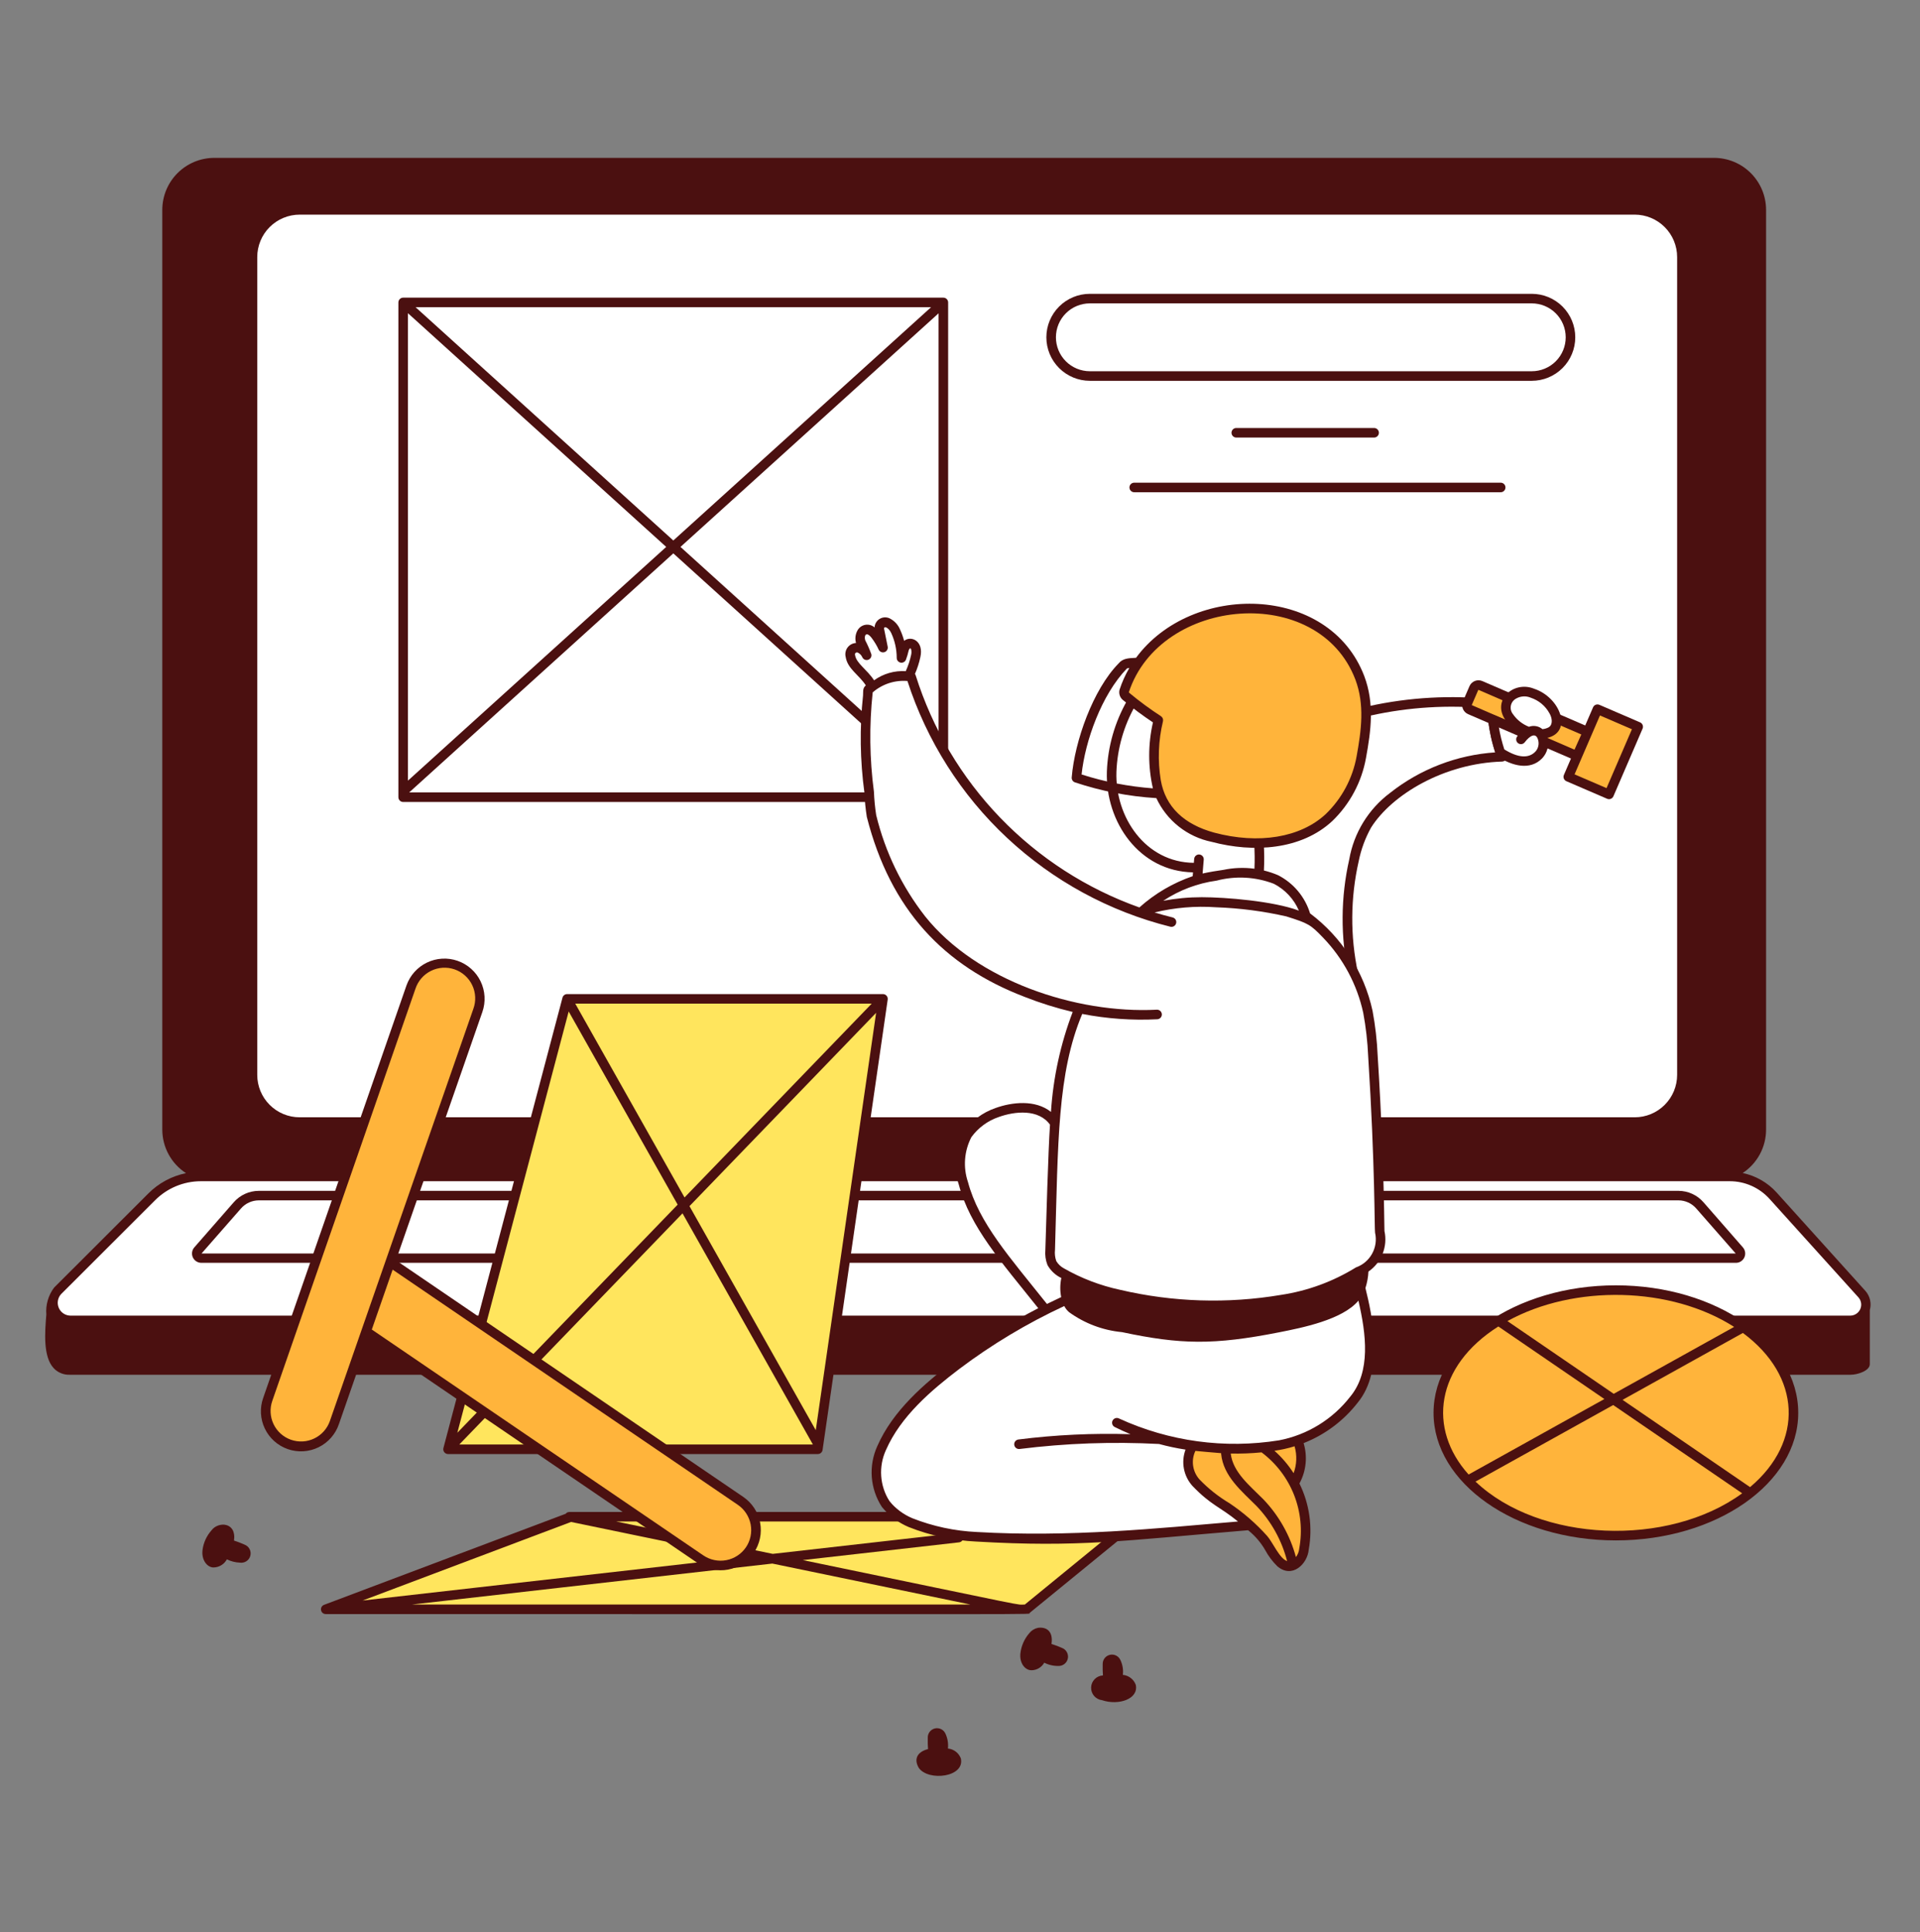 <svg width="154" height="155" viewBox="0 0 154 155" fill="none" xmlns="http://www.w3.org/2000/svg">
<rect x="0" y="0" width="154" height="155" fill="#808080" stroke="none"/>
<path d="M148.435 105.924H5.612C5.342 105.914 5.081 105.827 4.858 105.673C4.636 105.52 4.463 105.306 4.358 105.056C4.254 104.807 4.223 104.533 4.27 104.267C4.316 104.001 4.438 103.754 4.62 103.555L12.163 96.019C13.209 94.97 14.628 94.377 16.109 94.37H138.745C139.398 94.37 140.043 94.507 140.64 94.772C141.237 95.037 141.771 95.424 142.209 95.909L149.366 103.847C149.519 104.029 149.617 104.25 149.65 104.485C149.683 104.72 149.649 104.96 149.552 105.177C149.455 105.394 149.298 105.579 149.101 105.711C148.903 105.843 148.673 105.917 148.435 105.924Z" fill="white"/>
<path d="M16.138 101.304C15.994 101.302 15.854 101.259 15.734 101.179C15.614 101.099 15.52 100.987 15.462 100.855C15.405 100.723 15.387 100.577 15.411 100.435C15.434 100.293 15.498 100.161 15.595 100.054L18.745 96.45C18.995 96.163 19.303 95.932 19.649 95.773C19.996 95.614 20.372 95.532 20.753 95.53H134.635C135.015 95.531 135.39 95.614 135.736 95.773C136.081 95.932 136.389 96.163 136.637 96.45L139.792 100.063C139.885 100.168 139.947 100.298 139.97 100.437C139.993 100.576 139.976 100.719 139.921 100.849C139.866 100.979 139.776 101.091 139.66 101.172C139.544 101.253 139.408 101.299 139.267 101.305L16.138 101.304ZM134.632 96.293H20.755C20.483 96.294 20.215 96.353 19.968 96.467C19.721 96.58 19.502 96.745 19.324 96.95L16.166 100.554H139.216L136.058 96.95C135.881 96.745 135.662 96.58 135.416 96.467C135.17 96.353 134.903 96.294 134.632 96.293Z" fill="#4B1010"/>
<path d="M149.651 103.591L142.494 95.657C141.776 94.864 140.825 94.319 139.778 94.1C140.354 93.72 140.827 93.204 141.155 92.596C141.482 91.989 141.654 91.309 141.654 90.619V16.835C141.653 15.729 141.213 14.669 140.431 13.887C139.649 13.105 138.589 12.665 137.483 12.664H17.188C16.082 12.665 15.022 13.105 14.24 13.887C13.458 14.669 13.018 15.729 13.017 16.835V90.614C13.017 91.309 13.191 91.993 13.523 92.603C13.854 93.214 14.333 93.732 14.916 94.11C13.768 94.347 12.716 94.916 11.89 95.748L4.335 103.295C3.873 103.915 3.653 104.683 3.716 105.454C3.6 106.874 3.443 108.82 4.303 109.752C4.466 109.928 4.666 110.066 4.888 110.157C5.11 110.249 5.349 110.292 5.588 110.283H148.418C149.026 110.283 149.947 109.958 149.974 109.457V105.095C150.046 104.837 150.055 104.565 149.998 104.303C149.942 104.041 149.823 103.797 149.651 103.591ZM148.43 105.54H5.624C5.429 105.533 5.24 105.471 5.079 105.361C4.918 105.25 4.791 105.096 4.714 104.917C4.637 104.737 4.612 104.54 4.643 104.347C4.674 104.154 4.759 103.974 4.888 103.827L12.433 96.291C12.914 95.806 13.487 95.421 14.117 95.158C14.747 94.895 15.424 94.759 16.107 94.758H138.745C139.344 94.758 139.937 94.884 140.484 95.127C141.032 95.37 141.523 95.725 141.925 96.169L149.075 104.091C149.182 104.218 149.251 104.372 149.275 104.536C149.298 104.7 149.275 104.867 149.207 105.018C149.14 105.17 149.031 105.299 148.894 105.391C148.756 105.484 148.595 105.535 148.43 105.54Z" fill="#4B1010"/>
<path d="M24.036 17.218H131.115C132.018 17.218 132.884 17.577 133.522 18.216C134.161 18.854 134.52 19.72 134.52 20.623V86.226C134.52 87.129 134.161 87.995 133.522 88.633C132.884 89.272 132.018 89.63 131.115 89.63H24.036C23.134 89.63 22.268 89.272 21.63 88.633C20.991 87.995 20.633 87.129 20.633 86.227V20.624C20.633 20.177 20.721 19.734 20.892 19.321C21.062 18.907 21.313 18.532 21.629 18.216C21.945 17.9 22.32 17.649 22.734 17.478C23.147 17.307 23.589 17.218 24.036 17.218Z" fill="white"/>
<path d="M75.666 23.878H32.337C32.236 23.878 32.138 23.919 32.066 23.991C31.994 24.063 31.954 24.16 31.954 24.262V63.953C31.954 64.054 31.994 64.152 32.066 64.224C32.138 64.296 32.236 64.336 32.337 64.336H75.666C75.767 64.336 75.865 64.296 75.937 64.224C76.009 64.152 76.049 64.054 76.049 63.953V24.262C76.049 24.16 76.009 24.063 75.937 23.991C75.865 23.919 75.767 23.878 75.666 23.878ZM75.282 62.617L54.58 43.874L75.282 25.133V62.617ZM32.721 25.126L53.435 43.874L32.721 62.623V25.126ZM33.334 24.645H74.679L54.006 43.358L33.334 24.645ZM54.006 44.392L75.193 63.569H32.819L54.006 44.392Z" fill="#4B1010"/>
<path d="M95.906 118.943C96.643 119.709 97.479 120.372 98.392 120.916C99.477 121.644 100.466 122.506 101.336 123.481C101.97 124.205 102.693 126.377 104.01 125.375C104.331 125.081 104.531 124.679 104.57 124.246C104.773 123.161 104.747 122.046 104.494 120.971C104.231 119.852 103.64 119.119 104.131 117.988C104.351 117.479 104.457 116.929 104.444 116.375C104.431 115.82 104.298 115.275 104.054 114.777C102.034 115.258 99.904 114.854 97.821 115.022C95.737 115.19 94.431 117.065 95.906 118.943Z" fill="#FFB43B"/>
<path d="M119.672 56.487C116.393 56.138 113.079 56.322 109.858 57.032C106.607 57.755 103.73 59.637 101.767 62.327C100.164 64.969 99.36 68.017 99.45 71.105L108.967 79.828C107.919 76.319 107.79 72.599 108.592 69.026C108.792 68.032 109.146 67.075 109.641 66.189C111.384 63.438 115.654 60.866 120.46 60.721C119.954 59.366 119.687 57.933 119.672 56.487Z" fill="white"/>
<path d="M108.539 78.523C108.451 78.523 108.365 78.492 108.297 78.437C108.229 78.381 108.182 78.303 108.164 78.216C107.512 75.156 107.531 71.991 108.221 68.939C108.592 66.812 109.76 64.908 111.487 63.613C113.907 61.697 116.851 60.561 119.931 60.356C119.556 59.216 119.343 58.028 119.299 56.829C116.169 56.53 113.011 56.723 109.94 57.401C106.781 58.103 103.987 59.933 102.079 62.546C100.662 64.896 99.887 67.578 99.833 70.322C99.832 70.372 99.821 70.422 99.801 70.468C99.78 70.514 99.751 70.556 99.715 70.591C99.679 70.626 99.636 70.653 99.589 70.671C99.542 70.69 99.492 70.699 99.442 70.698C99.391 70.697 99.342 70.686 99.296 70.666C99.249 70.645 99.208 70.616 99.173 70.58C99.138 70.544 99.111 70.501 99.092 70.454C99.074 70.407 99.065 70.357 99.066 70.307C99.125 67.417 99.945 64.594 101.443 62.122C103.461 59.344 106.424 57.398 109.776 56.652C113.038 55.932 116.395 55.746 119.716 56.1C119.81 56.11 119.896 56.154 119.959 56.224C120.022 56.293 120.058 56.384 120.059 56.478C120.074 57.878 120.334 59.265 120.826 60.577C120.847 60.634 120.854 60.695 120.847 60.756C120.84 60.816 120.819 60.874 120.785 60.925C120.751 60.975 120.705 61.017 120.652 61.047C120.599 61.076 120.539 61.092 120.478 61.094C115.839 61.234 111.654 63.729 109.974 66.385C109.503 67.231 109.167 68.146 108.977 69.095C108.31 72.043 108.291 75.099 108.921 78.055C108.934 78.112 108.934 78.171 108.921 78.227C108.907 78.284 108.881 78.337 108.844 78.382C108.808 78.427 108.761 78.463 108.708 78.488C108.655 78.512 108.597 78.524 108.539 78.523Z" fill="#4B1010"/>
<path d="M26.128 129.099L45.824 121.674H91.425L82.334 129.099H26.128Z" fill="#FFE55D"/>
<path d="M91.425 121.29H45.824C45.644 121.29 45.501 121.277 45.375 121.434L25.993 128.74C25.909 128.772 25.838 128.832 25.794 128.91C25.75 128.988 25.734 129.079 25.75 129.168C25.767 129.256 25.813 129.336 25.882 129.394C25.951 129.451 26.038 129.482 26.128 129.482C86.503 129.482 82.414 129.529 82.577 129.396L91.667 121.97C91.728 121.92 91.772 121.853 91.793 121.776C91.815 121.7 91.812 121.619 91.785 121.545C91.759 121.471 91.71 121.406 91.645 121.361C91.581 121.315 91.504 121.29 91.425 121.29ZM29.088 128.394L45.803 122.092L59.539 124.932L29.088 128.394ZM61.948 125.43L77.832 128.715H33.045L61.948 125.43ZM82.201 128.715C81.37 128.715 83.535 129.112 64.391 125.152L76.925 123.728C77.026 123.716 77.118 123.665 77.181 123.586C77.245 123.506 77.274 123.404 77.262 123.303C77.251 123.202 77.2 123.11 77.12 123.047C77.04 122.983 76.939 122.954 76.838 122.966L61.98 124.652L49.42 122.055H90.348L82.201 128.715Z" fill="#4B1010"/>
<path d="M100.893 67.724C100.933 67.945 100.933 70.091 101.035 70.147C99.457 69.539 97.595 69.942 96.052 70.534C96.133 70.21 96.183 69.88 96.201 69.547C94.805 69.612 93.423 69.238 92.251 68.476C91.079 67.715 90.175 66.605 89.668 65.302C88.662 62.676 89.481 59.733 90.307 57.048C90.445 56.597 90.644 56.077 91.096 55.959C91.308 55.906 91.531 55.906 91.743 55.959C96.864 56.656 100.558 65.899 100.893 67.724Z" fill="white"/>
<path d="M110.661 98.801C110.599 94.098 110.417 89.4 110.117 84.708C110.081 83.52 109.946 82.338 109.714 81.172C109.021 78.098 107.256 75.37 104.737 73.476C104.56 72.853 104.257 72.273 103.847 71.772C103.437 71.271 102.928 70.859 102.352 70.563C99.547 69.38 95.048 70.162 91.507 73.25C87.159 71.762 83.224 69.269 80.022 65.974C76.82 62.679 74.441 58.674 73.078 54.286C72.513 54.191 71.933 54.221 71.381 54.376C70.829 54.53 70.317 54.804 69.883 55.178C69.511 55.312 69.646 55.422 69.607 55.817C69.33 58.395 69.367 60.996 69.717 63.565C69.742 64.195 69.802 64.822 69.898 65.444C71.759 72.733 75.925 77.169 82.35 79.623C83.716 80.161 85.122 80.589 86.556 80.902C85.413 83.677 84.765 86.63 84.639 89.629C84.376 89.464 84.092 89.335 83.795 89.245C81.955 88.543 79.644 88.764 78.327 90.231C77.808 90.911 77.464 91.707 77.327 92.551C77.189 93.395 77.261 94.26 77.538 95.069C78.098 96.685 78.928 98.195 79.991 99.535C79.991 100.175 81.558 101.736 81.924 102.281C82.545 103.201 83.196 104.104 83.85 105.011C79.203 107.654 74.496 110.546 71.517 114.985C70.945 115.814 70.585 116.77 70.468 117.771C70.474 118.526 70.666 119.268 71.027 119.931C71.388 120.594 71.907 121.158 72.538 121.574C73.817 122.382 75.255 122.905 76.755 123.107C81.103 123.743 85.53 123.446 89.917 123.044L100.073 122.124C99.218 121.097 97.755 120.506 96.756 119.654C95.075 118.219 95.284 115.868 95.456 115.866C95.563 115.866 104.274 117.834 108.883 111.891C110.134 110.369 109.849 104.968 108.913 102.026L108.942 102.01C109.571 101.778 110.093 101.323 110.41 100.731C110.727 100.14 110.816 99.453 110.661 98.801Z" fill="white"/>
<path d="M128.129 56.893L127.349 58.704L118.745 54.991C118.697 54.97 118.644 54.959 118.592 54.958C118.539 54.958 118.486 54.967 118.437 54.987C118.388 55.006 118.344 55.035 118.306 55.072C118.268 55.109 118.238 55.153 118.217 55.201L117.694 56.411C117.652 56.509 117.65 56.62 117.69 56.719C117.729 56.818 117.806 56.898 117.904 56.94L126.509 60.653L125.79 62.32L129.058 63.729L131.397 58.302L128.129 56.893Z" fill="#FFB43B"/>
<path d="M131.549 57.949L128.282 56.54C128.235 56.52 128.186 56.51 128.135 56.509C128.085 56.508 128.035 56.517 127.988 56.536C127.941 56.554 127.898 56.582 127.862 56.617C127.826 56.652 127.797 56.694 127.777 56.74L127.148 58.197L118.897 54.636C118.705 54.554 118.489 54.551 118.295 54.628C118.102 54.705 117.947 54.855 117.864 55.046L117.342 56.256C117.259 56.447 117.257 56.663 117.333 56.857C117.41 57.051 117.561 57.206 117.752 57.289L126.005 60.849L125.438 62.165C125.397 62.259 125.396 62.364 125.433 62.459C125.471 62.553 125.545 62.629 125.638 62.669L128.906 64.078C128.999 64.118 129.105 64.119 129.199 64.082C129.293 64.044 129.369 63.971 129.409 63.877L131.75 58.45C131.789 58.357 131.79 58.252 131.752 58.158C131.715 58.064 131.642 57.989 131.549 57.949ZM118.568 55.353C118.568 55.346 118.589 55.342 118.589 55.342L126.833 58.92L126.287 60.139L118.045 56.563L118.568 55.353ZM128.857 63.223L126.293 62.118L128.33 57.395L130.894 58.5L128.857 63.223Z" fill="#4B1010"/>
<path d="M109.759 102.006C110.273 101.653 110.669 101.155 110.898 100.575C111.127 99.996 111.178 99.361 111.045 98.752C110.982 94.075 110.798 89.344 110.5 84.689C110.449 83.479 110.312 82.275 110.089 81.085C109.409 77.964 107.631 75.191 105.078 73.271C104.877 72.613 104.545 72.002 104.102 71.475C103.66 70.948 103.115 70.516 102.501 70.204C102.137 70.049 101.761 69.925 101.376 69.832C101.414 69.088 101.409 68.343 101.359 67.6C101.356 67.55 101.342 67.501 101.32 67.455C101.298 67.41 101.267 67.37 101.229 67.337C101.191 67.303 101.146 67.278 101.099 67.262C101.051 67.246 101 67.239 100.95 67.242C100.9 67.246 100.85 67.259 100.805 67.281C100.76 67.304 100.72 67.335 100.686 67.373C100.653 67.411 100.628 67.455 100.612 67.503C100.595 67.551 100.589 67.601 100.592 67.651C100.639 68.329 100.647 69.01 100.617 69.689C99.787 69.578 98.945 69.609 98.126 69.781C97.678 69.842 96.927 69.965 96.458 70.074L96.55 68.963C96.554 68.913 96.548 68.862 96.533 68.814C96.517 68.766 96.493 68.722 96.46 68.683C96.427 68.644 96.388 68.613 96.343 68.59C96.298 68.566 96.249 68.552 96.198 68.548C96.148 68.544 96.097 68.55 96.049 68.565C96.001 68.581 95.957 68.605 95.918 68.638C95.879 68.671 95.848 68.71 95.825 68.755C95.801 68.8 95.787 68.849 95.783 68.9L95.756 69.217C91.88 69.18 89.431 65.565 89.546 61.923C89.617 60.044 90.141 58.209 91.074 56.576C91.125 56.487 91.138 56.383 91.112 56.284C91.085 56.186 91.021 56.102 90.933 56.051C90.844 56 90.74 55.987 90.641 56.013C90.543 56.04 90.459 56.104 90.408 56.192C89.414 57.934 88.855 59.89 88.78 61.894C88.649 65.945 91.387 69.903 95.69 69.981L95.664 70.287C94.085 70.828 92.631 71.681 91.388 72.796C87.16 71.293 83.339 68.829 80.225 65.597C77.111 62.366 74.79 58.456 73.444 54.176C73.431 54.135 73.412 54.097 73.386 54.062C73.577 53.627 73.722 53.174 73.821 52.71C74.108 51.432 73.097 50.956 72.518 51.406C72.431 51.081 72.316 50.765 72.173 50.46C72.024 50.122 71.771 49.841 71.45 49.657C71.325 49.578 71.181 49.532 71.032 49.526C70.884 49.519 70.737 49.551 70.605 49.62C70.473 49.688 70.361 49.79 70.281 49.915C70.2 50.04 70.154 50.184 70.147 50.332C70.049 50.246 69.934 50.183 69.809 50.146C69.684 50.11 69.553 50.101 69.425 50.121C69.296 50.14 69.174 50.188 69.065 50.26C68.957 50.332 68.866 50.427 68.798 50.538C68.706 50.693 68.645 50.866 68.622 51.045C68.598 51.224 68.611 51.407 68.659 51.581C68.526 51.588 68.397 51.624 68.279 51.687C68.162 51.749 68.06 51.837 67.981 51.944C67.901 52.051 67.847 52.174 67.821 52.305C67.795 52.435 67.798 52.57 67.83 52.699C67.983 53.66 68.879 54.113 69.448 54.982C69.16 55.219 69.249 55.532 69.224 55.779C68.945 58.374 68.981 60.994 69.333 63.581C69.359 64.237 69.424 64.89 69.527 65.538C71.424 72.976 75.702 77.494 82.206 79.979C83.454 80.469 84.735 80.87 86.039 81.179C85.061 83.75 84.473 86.453 84.296 89.198C83.044 88.196 81.171 88.411 79.849 88.886C78.806 89.245 77.902 89.922 77.265 90.822C76.922 91.465 76.713 92.171 76.652 92.897C76.591 93.623 76.678 94.355 76.909 95.046C77.806 98.419 80.255 101.158 83.277 104.945C80.898 106.173 78.626 107.599 76.487 109.208C74.147 110.987 71.615 113.154 70.366 116.012C70.013 116.789 69.862 117.642 69.925 118.493C69.989 119.344 70.266 120.165 70.731 120.881C71.306 121.591 72.047 122.148 72.889 122.502C74.618 123.185 76.448 123.578 78.306 123.665C86.565 124.142 90.026 123.597 100.109 122.756C100.667 123.201 101.135 123.747 101.489 124.366C101.743 124.837 102.066 125.267 102.448 125.642C103.643 126.672 104.87 125.457 104.971 124.315C105.296 122.51 105.035 120.649 104.224 119.004L104.246 118.968C104.769 117.985 104.883 116.834 104.561 115.768C106.276 115.094 107.777 113.969 108.906 112.512C111.053 109.9 110.045 105.462 109.519 103.327C109.656 102.899 109.737 102.455 109.759 102.006ZM97.577 70.646C99.099 70.246 100.708 70.334 102.177 70.899C103.075 71.362 103.784 72.122 104.182 73.051C102.134 72.284 98.286 71.974 96.397 71.974C95.358 71.973 94.322 72.07 93.301 72.261C94.587 71.409 96.048 70.856 97.577 70.645V70.646ZM68.584 52.556C68.572 52.525 68.569 52.491 68.577 52.459C68.585 52.426 68.603 52.397 68.628 52.375C68.654 52.353 68.685 52.339 68.719 52.336C68.752 52.333 68.785 52.34 68.814 52.357C68.97 52.434 69.093 52.563 69.163 52.721C69.202 52.808 69.271 52.878 69.358 52.916C69.445 52.955 69.543 52.96 69.634 52.93C69.724 52.9 69.8 52.838 69.847 52.755C69.894 52.672 69.909 52.575 69.888 52.482C69.75 52.098 69.587 51.724 69.399 51.363C69.287 51.006 69.462 50.59 69.917 51.179C70.136 51.469 70.323 51.782 70.476 52.112C70.515 52.197 70.585 52.264 70.671 52.302C70.757 52.34 70.853 52.344 70.943 52.315C71.032 52.286 71.107 52.225 71.155 52.144C71.202 52.063 71.218 51.968 71.2 51.876L70.93 50.539C70.81 50.133 71.274 50.323 71.48 50.775C71.772 51.402 71.923 52.084 71.924 52.775C71.923 52.865 71.953 52.953 72.011 53.022C72.068 53.092 72.148 53.139 72.236 53.156C72.325 53.172 72.417 53.157 72.495 53.113C72.574 53.069 72.634 52.998 72.666 52.914C72.754 52.681 72.825 52.442 72.878 52.198C72.961 51.931 73.058 52.004 73.079 52.083C73.115 52.232 73.115 52.388 73.079 52.538C72.984 52.987 72.839 53.424 72.648 53.842C71.742 53.784 70.844 54.043 70.108 54.575C69.524 53.687 68.692 53.227 68.584 52.556ZM86.803 81.339C88.786 81.725 90.808 81.868 92.825 81.766C92.927 81.76 93.022 81.715 93.09 81.639C93.159 81.564 93.194 81.464 93.189 81.362C93.183 81.261 93.138 81.165 93.062 81.097C92.987 81.029 92.887 80.994 92.785 80.999C86.294 81.335 78.327 78.671 74.205 73.512C72.333 71.112 70.994 68.342 70.277 65.384C70.182 64.766 70.121 64.142 70.097 63.517C69.746 60.873 69.713 58.196 69.997 55.543C70.377 55.213 70.82 54.962 71.298 54.805C71.777 54.648 72.282 54.589 72.784 54.629C74.336 59.434 77.086 63.766 80.775 67.214C84.464 70.663 88.97 73.116 93.869 74.341C93.918 74.354 93.969 74.356 94.019 74.349C94.069 74.341 94.117 74.324 94.161 74.298C94.204 74.272 94.242 74.238 94.272 74.197C94.302 74.156 94.323 74.11 94.336 74.061C94.348 74.012 94.35 73.961 94.342 73.911C94.335 73.861 94.317 73.813 94.291 73.77C94.264 73.727 94.23 73.689 94.189 73.66C94.148 73.63 94.102 73.609 94.053 73.597C93.565 73.477 93.082 73.344 92.603 73.197C94.216 72.806 95.88 72.666 97.536 72.782C99.434 72.848 101.321 73.093 103.173 73.514C104.958 74.077 105.111 74.167 106.133 75.23C107.737 76.9 108.848 78.981 109.342 81.244C109.556 82.396 109.689 83.561 109.739 84.732C110.299 93.512 110.239 98.661 110.292 98.889C110.422 99.46 110.338 100.059 110.055 100.572C109.772 101.085 109.311 101.477 108.759 101.672C106.927 102.805 104.884 103.555 102.754 103.876C98.464 104.6 94.072 104.462 89.835 103.468C88.254 103.129 86.734 102.548 85.33 101.745C85.078 101.61 84.867 101.408 84.721 101.161C84.619 100.872 84.585 100.564 84.62 100.259C84.869 91.559 84.805 86.104 86.803 81.339ZM77.639 94.824C77.44 94.237 77.361 93.615 77.408 92.996C77.455 92.378 77.626 91.775 77.912 91.224C78.458 90.472 79.224 89.907 80.105 89.608C81.408 89.14 83.296 88.948 84.219 90.221C84.075 92.348 83.912 98.1 83.846 100.266C83.807 100.678 83.865 101.093 84.015 101.479C84.268 101.934 84.657 102.299 85.128 102.522C85.02 103.027 85.016 103.548 85.116 104.055C84.733 104.232 84.352 104.415 83.972 104.603C80.997 100.862 78.513 98.111 77.639 94.824ZM101.643 123.223C100.747 122.221 99.729 121.335 98.612 120.587C97.731 120.063 96.925 119.423 96.213 118.685C95.937 118.379 95.758 117.998 95.699 117.589C95.639 117.181 95.703 116.764 95.881 116.392C95.957 116.401 97.702 116.56 97.946 116.574C97.945 116.595 97.945 116.616 97.946 116.637C98.124 118.438 99.612 119.632 100.783 120.81C101.967 122.049 102.811 123.571 103.237 125.23C102.639 125.046 102.087 123.729 101.643 123.223ZM104.212 124.211C104.189 124.465 104.096 124.707 103.944 124.911C103.475 123.171 102.576 121.577 101.331 120.275C100.266 119.201 98.887 118.109 98.715 116.604C99.541 116.622 100.366 116.59 101.188 116.509C102.358 117.384 103.261 118.569 103.796 119.93C104.33 121.291 104.474 122.773 104.212 124.211ZM102.219 116.381C102.766 116.306 103.307 116.186 103.835 116.021C104.041 116.73 104.014 117.487 103.758 118.18C103.331 117.512 102.814 116.907 102.221 116.381H102.219ZM108.305 112.033C106.891 113.859 104.86 115.107 102.593 115.543C98.237 116.243 93.772 115.634 89.763 113.795C89.718 113.771 89.668 113.756 89.617 113.751C89.566 113.746 89.514 113.752 89.465 113.767C89.416 113.783 89.371 113.808 89.332 113.841C89.293 113.874 89.261 113.915 89.238 113.961C89.215 114.007 89.201 114.057 89.198 114.108C89.195 114.16 89.202 114.211 89.219 114.259C89.236 114.308 89.263 114.352 89.297 114.39C89.332 114.428 89.373 114.459 89.42 114.481C89.832 114.685 90.25 114.876 90.674 115.053C87.671 114.958 84.665 115.1 81.684 115.477C81.634 115.484 81.586 115.5 81.542 115.525C81.498 115.549 81.46 115.583 81.429 115.623C81.367 115.703 81.338 115.805 81.351 115.906C81.364 116.007 81.416 116.098 81.496 116.161C81.576 116.223 81.678 116.251 81.779 116.239C85.488 115.775 89.231 115.641 92.964 115.837C93.663 116.028 94.373 116.178 95.09 116.288C94.907 116.779 94.862 117.312 94.961 117.827C95.06 118.342 95.299 118.821 95.651 119.209C97.154 120.771 97.806 120.839 99.298 122.055C92.709 122.619 85.776 123.329 78.345 122.898C76.573 122.817 74.827 122.443 73.177 121.792C72.465 121.493 71.837 121.025 71.346 120.429C70.959 119.822 70.73 119.128 70.68 118.409C70.631 117.691 70.762 116.971 71.063 116.317C72.243 113.62 74.686 111.534 76.944 109.818C79.566 107.845 82.387 106.153 85.363 104.771C85.458 104.958 85.588 105.124 85.746 105.261C86.994 106.166 88.46 106.719 89.994 106.864C94.685 107.861 97.337 107.916 102.597 106.878C104.429 106.516 107.675 105.875 108.957 104.339C109.583 107.044 109.954 110.029 108.307 112.033H108.305Z" fill="#4B1010"/>
<path d="M77.07 141.069C76.991 140.851 76.851 140.66 76.668 140.519C76.484 140.377 76.264 140.29 76.033 140.268C76.076 139.858 76.006 139.444 75.832 139.07C75.761 138.913 75.636 138.786 75.481 138.711C75.326 138.636 75.149 138.617 74.982 138.657C74.814 138.698 74.666 138.796 74.562 138.934C74.459 139.072 74.407 139.242 74.415 139.414C74.406 139.714 74.414 140.014 74.436 140.313C73.503 140.549 73.3 141.18 73.706 141.837C74.477 142.906 77.392 142.577 77.07 141.069Z" fill="#4B1010"/>
<path d="M91.099 135.159C91.02 134.942 90.88 134.751 90.697 134.609C90.514 134.467 90.294 134.38 90.063 134.358C90.111 133.95 90.042 133.537 89.865 133.166C89.794 133.01 89.671 132.883 89.516 132.808C89.362 132.732 89.186 132.712 89.019 132.752C88.852 132.791 88.703 132.886 88.599 133.023C88.494 133.159 88.44 133.327 88.445 133.499C88.436 133.801 88.444 134.103 88.466 134.404C88.216 134.416 87.979 134.521 87.803 134.699C87.627 134.877 87.524 135.115 87.516 135.365C87.507 135.616 87.593 135.86 87.756 136.05C87.92 136.24 88.148 136.361 88.397 136.39C89.711 136.836 91.344 136.3 91.099 135.159Z" fill="#4B1010"/>
<path d="M85.182 132.197C84.907 132.075 84.625 131.969 84.338 131.88C84.485 130.917 83.992 130.483 83.244 130.587C82.971 130.646 82.727 130.799 82.554 131.019C82.168 131.466 81.922 132.017 81.848 132.603C81.748 133.424 82.224 133.988 82.727 133.988C82.937 133.988 83.143 133.932 83.324 133.825C83.505 133.719 83.655 133.566 83.758 133.383C84.131 133.571 84.545 133.66 84.962 133.642C85.132 133.632 85.294 133.564 85.421 133.448C85.547 133.333 85.63 133.178 85.656 133.009C85.682 132.84 85.648 132.667 85.562 132.519C85.476 132.371 85.342 132.258 85.182 132.197Z" fill="#4B1010"/>
<path d="M65.598 116.26H35.936L45.484 80.129H70.821L65.598 116.26Z" fill="#FFE55D"/>
<path d="M70.822 79.746H45.487C45.403 79.746 45.321 79.774 45.254 79.825C45.187 79.877 45.139 79.949 45.117 80.031L35.566 116.163C35.551 116.22 35.549 116.279 35.561 116.337C35.572 116.394 35.597 116.448 35.633 116.494C35.669 116.541 35.715 116.578 35.767 116.604C35.82 116.63 35.877 116.644 35.936 116.644H65.598C65.69 116.644 65.779 116.611 65.849 116.55C65.918 116.49 65.964 116.407 65.977 116.316L71.201 80.183C71.208 80.129 71.204 80.074 71.189 80.021C71.173 79.968 71.147 79.92 71.111 79.878C71.075 79.837 71.031 79.803 70.981 79.781C70.931 79.758 70.877 79.746 70.822 79.746ZM65.431 114.729L55.302 96.757L70.272 81.25L65.431 114.729ZM65.201 115.879H36.839L54.744 97.335L65.201 115.879ZM54.906 96.061L46.14 80.512H69.918L54.906 96.061ZM45.613 81.14L54.354 96.636L36.683 114.935L45.613 81.14Z" fill="#4B1010"/>
<path d="M59.404 120.403L31.303 101.254L38.331 81.061C38.454 80.709 38.506 80.335 38.484 79.963C38.463 79.59 38.368 79.226 38.206 78.89C38.044 78.554 37.817 78.253 37.538 78.004C37.26 77.756 36.935 77.565 36.582 77.442C36.23 77.32 35.857 77.267 35.484 77.289C35.112 77.31 34.747 77.405 34.411 77.567C34.075 77.73 33.774 77.957 33.526 78.235C33.277 78.514 33.086 78.839 32.964 79.191L21.478 112.26C21.349 112.613 21.291 112.988 21.309 113.363C21.326 113.738 21.418 114.106 21.579 114.445C21.74 114.785 21.967 115.088 22.247 115.339C22.526 115.59 22.853 115.782 23.208 115.906C23.563 116.029 23.938 116.08 24.313 116.056C24.688 116.033 25.055 115.935 25.391 115.768C25.728 115.602 26.028 115.37 26.274 115.086C26.52 114.802 26.707 114.472 26.824 114.116L29.368 106.808L56.205 125.092C56.826 125.516 57.591 125.677 58.331 125.538C59.071 125.399 59.725 124.971 60.15 124.35C60.575 123.728 60.735 122.963 60.596 122.224C60.457 121.484 60.03 120.829 59.408 120.405L59.404 120.403Z" fill="#FFB43B"/>
<path d="M59.62 120.086L31.758 101.101L38.689 81.184C38.828 80.785 38.888 80.361 38.863 79.939C38.839 79.516 38.731 79.102 38.547 78.721C38.363 78.34 38.106 77.998 37.789 77.717C37.473 77.435 37.105 77.218 36.705 77.079C36.305 76.94 35.882 76.88 35.459 76.905C35.036 76.929 34.623 77.036 34.241 77.221C33.86 77.405 33.519 77.662 33.237 77.978C32.956 78.294 32.739 78.663 32.599 79.063L21.114 112.131C20.971 112.531 20.908 112.955 20.93 113.379C20.952 113.803 21.058 114.218 21.241 114.601C21.424 114.984 21.682 115.327 21.998 115.61C22.315 115.893 22.684 116.11 23.085 116.249C23.486 116.389 23.911 116.447 24.335 116.421C24.759 116.395 25.173 116.286 25.554 116.099C25.935 115.912 26.276 115.651 26.555 115.332C26.835 115.013 27.049 114.641 27.185 114.239L29.562 107.403L55.984 125.407C56.333 125.645 56.726 125.813 57.14 125.9C57.554 125.987 57.981 125.991 58.397 125.913C58.813 125.835 59.209 125.675 59.564 125.444C59.918 125.213 60.223 124.914 60.462 124.564C60.701 124.215 60.868 123.822 60.955 123.408C61.042 122.994 61.047 122.567 60.968 122.151C60.89 121.735 60.731 121.339 60.499 120.984C60.268 120.63 59.969 120.325 59.62 120.086ZM26.46 113.99C26.355 114.294 26.19 114.575 25.976 114.815C25.762 115.056 25.502 115.252 25.212 115.392C24.922 115.532 24.607 115.614 24.286 115.632C23.964 115.65 23.642 115.604 23.338 115.498C23.034 115.391 22.754 115.226 22.514 115.01C22.275 114.795 22.08 114.535 21.941 114.244C21.802 113.954 21.722 113.638 21.705 113.317C21.688 112.995 21.735 112.673 21.843 112.37L33.323 79.316C33.426 79.006 33.589 78.72 33.803 78.474C34.017 78.228 34.278 78.027 34.57 77.883C34.863 77.738 35.181 77.654 35.507 77.634C35.832 77.614 36.158 77.659 36.466 77.766C36.774 77.873 37.058 78.041 37.3 78.259C37.543 78.477 37.74 78.741 37.879 79.036C38.019 79.331 38.098 79.65 38.113 79.976C38.128 80.302 38.078 80.627 37.965 80.934L26.46 113.99ZM59.826 124.132C59.457 124.669 58.891 125.038 58.252 125.158C57.612 125.278 56.95 125.14 56.412 124.773L29.822 106.655L31.493 101.851L59.184 120.72C59.721 121.088 60.089 121.654 60.21 122.294C60.33 122.933 60.192 123.594 59.826 124.132Z" fill="#4B1010"/>
<path d="M19.613 123.91C19.339 123.786 19.057 123.678 18.77 123.586C18.983 122.079 17.493 122.038 16.961 122.768C16.567 123.211 16.317 123.762 16.244 124.35C16.145 125.17 16.64 125.742 17.123 125.742C17.344 125.74 17.56 125.678 17.749 125.563C17.938 125.449 18.092 125.286 18.197 125.091C18.524 125.252 18.881 125.342 19.245 125.357C19.429 125.383 19.616 125.341 19.77 125.238C19.924 125.135 20.035 124.979 20.08 124.799C20.126 124.619 20.104 124.429 20.017 124.265C19.931 124.101 19.787 123.974 19.613 123.91Z" fill="#4B1010"/>
<path d="M87.416 23.954H122.862C123.685 23.954 124.475 24.281 125.057 24.863C125.64 25.446 125.967 26.236 125.967 27.059C125.967 27.883 125.64 28.673 125.057 29.255C124.475 29.837 123.685 30.165 122.862 30.165H87.416C86.593 30.165 85.803 29.837 85.221 29.255C84.638 28.673 84.311 27.883 84.311 27.059C84.311 26.236 84.638 25.446 85.221 24.863C85.803 24.281 86.593 23.954 87.416 23.954Z" fill="white"/>
<path d="M122.861 30.548H87.415C86.49 30.548 85.603 30.18 84.949 29.526C84.294 28.872 83.927 27.985 83.927 27.059C83.927 26.134 84.294 25.247 84.949 24.592C85.603 23.938 86.49 23.571 87.415 23.571H122.861C123.786 23.571 124.673 23.938 125.328 24.592C125.982 25.247 126.349 26.134 126.349 27.059C126.349 27.985 125.982 28.872 125.328 29.526C124.673 30.18 123.786 30.548 122.861 30.548ZM87.415 24.337C86.694 24.337 86.001 24.624 85.491 25.134C84.98 25.645 84.694 26.337 84.694 27.059C84.694 27.781 84.98 28.474 85.491 28.984C86.001 29.494 86.694 29.781 87.415 29.781H122.861C123.583 29.781 124.275 29.494 124.785 28.984C125.296 28.474 125.583 27.781 125.583 27.059C125.583 26.337 125.296 25.645 124.785 25.134C124.275 24.624 123.583 24.337 122.861 24.337H87.415Z" fill="#4B1010"/>
<path d="M110.212 35.101H99.16C99.059 35.101 98.961 35.06 98.889 34.988C98.817 34.916 98.777 34.819 98.777 34.717C98.777 34.616 98.817 34.518 98.889 34.446C98.961 34.374 99.059 34.334 99.16 34.334H110.215C110.317 34.334 110.414 34.374 110.486 34.446C110.558 34.518 110.599 34.616 110.599 34.717C110.599 34.819 110.558 34.916 110.486 34.988C110.414 35.06 110.317 35.101 110.215 35.101H110.212Z" fill="#4B1010"/>
<path d="M120.368 39.488H90.974C90.873 39.488 90.775 39.447 90.703 39.375C90.631 39.303 90.591 39.206 90.591 39.104C90.591 39.003 90.631 38.905 90.703 38.833C90.775 38.761 90.873 38.721 90.974 38.721H120.368C120.469 38.721 120.567 38.761 120.639 38.833C120.71 38.905 120.751 39.003 120.751 39.104C120.751 39.206 120.71 39.303 120.639 39.375C120.567 39.447 120.469 39.488 120.368 39.488Z" fill="#4B1010"/>
<path d="M115.365 113.341C115.365 115.953 116.865 118.458 119.536 120.304C122.208 122.151 125.83 123.189 129.608 123.189C133.385 123.189 137.008 122.151 139.679 120.304C142.35 118.458 143.851 115.953 143.851 113.341C143.851 112.048 143.483 110.768 142.767 109.573C142.051 108.378 141.002 107.293 139.679 106.378C138.357 105.464 136.787 104.738 135.058 104.243C133.33 103.749 131.478 103.494 129.608 103.494C127.737 103.494 125.885 103.749 124.157 104.243C122.429 104.738 120.859 105.464 119.536 106.378C118.214 107.293 117.165 108.378 116.449 109.573C115.733 110.768 115.365 112.048 115.365 113.341Z" fill="#FFB43B"/>
<path d="M129.608 103.11C121.543 103.11 114.982 107.699 114.982 113.34C114.982 118.981 121.543 123.572 129.608 123.572C137.672 123.572 144.234 118.982 144.234 113.34C144.234 107.699 137.673 103.11 129.608 103.11ZM139.091 106.445L129.434 111.812L120.908 105.978C126.276 103.018 134.03 103.198 139.091 106.445ZM120.18 106.41L128.685 112.23L117.794 118.287C114.487 114.612 115.131 109.612 120.18 106.41ZM118.348 118.853L129.393 112.713L139.738 119.793C133.786 124.148 123.487 123.733 118.348 118.853ZM140.371 119.297L130.142 112.297L139.795 106.93C144.475 110.393 144.705 115.652 140.371 119.297Z" fill="#4B1010"/>
<path d="M109.186 60.741C108.859 62.589 107.953 64.286 106.599 65.586C104.214 67.851 100.449 68.018 97.287 67.164C94.918 66.524 93.161 65.13 92.727 62.651C92.461 61.029 92.522 59.371 92.908 57.774C92.026 57.201 91.179 56.577 90.37 55.904C90.156 55.725 90.124 55.597 90.17 55.422C92.806 47.355 106.01 46.298 109.068 54.373C109.863 56.47 109.581 58.571 109.186 60.741Z" fill="#FFB43B"/>
<path d="M109.426 54.236C106.601 46.829 95.586 46.701 91.119 52.769C90.462 52.794 90.046 52.831 89.722 53.22C87.676 55.301 86.203 59.435 85.96 62.366C85.953 62.452 85.975 62.537 86.022 62.609C86.07 62.681 86.139 62.734 86.221 62.762C88.332 63.466 90.526 63.891 92.748 64.025C93.161 64.916 93.778 65.698 94.55 66.308C95.321 66.918 96.225 67.338 97.188 67.534C100.536 68.427 104.371 68.183 106.865 65.861C108.272 64.502 109.216 62.735 109.563 60.809C109.965 58.604 110.256 56.442 109.426 54.236ZM86.752 62.128C87.038 59.432 88.353 55.738 90.384 53.631C90.447 53.605 90.515 53.589 90.583 53.583C90.26 54.134 89.997 54.718 89.799 55.326C89.756 55.487 89.764 55.658 89.823 55.814C89.881 55.971 89.986 56.105 90.124 56.199C90.876 56.825 91.662 57.409 92.476 57.95C92.077 59.691 92.075 61.499 92.472 63.241C90.528 63.097 88.608 62.724 86.752 62.128ZM106.337 65.305C104.31 67.192 100.965 67.749 97.388 66.794C94.967 66.132 93.478 64.724 93.105 62.592C92.846 61.019 92.906 59.409 93.281 57.859C93.299 57.782 93.292 57.702 93.263 57.63C93.233 57.557 93.182 57.495 93.116 57.452C92.247 56.888 91.412 56.274 90.615 55.612C90.588 55.59 90.562 55.566 90.539 55.54C93.056 47.855 105.749 46.741 108.711 54.511C109.47 56.532 109.191 58.58 108.811 60.675C108.492 62.44 107.627 64.059 106.337 65.305Z" fill="#4B1010"/>
<path d="M121.425 55.699C121.648 55.573 121.896 55.498 122.152 55.482C122.408 55.466 122.664 55.508 122.901 55.604C124.558 56.153 125.424 58.03 124.416 58.671C122.735 59.613 119.389 57.096 121.425 55.699Z" fill="white"/>
<path d="M123.635 58.989C123.587 58.902 123.522 58.825 123.443 58.765C123.364 58.704 123.273 58.661 123.176 58.638C123.079 58.615 122.979 58.612 122.881 58.631C122.783 58.649 122.69 58.688 122.609 58.745C122.541 58.788 122.476 58.835 122.412 58.884L119.751 57.734C119.851 58.63 120.048 59.513 120.338 60.366C121.176 60.903 122.507 61.51 123.421 60.565C123.617 60.357 123.743 60.094 123.781 59.811C123.819 59.529 123.768 59.241 123.635 58.989Z" fill="white"/>
<path d="M123.045 55.25C121.428 54.591 119.649 56.134 120.734 57.745L119.903 57.386C119.841 57.358 119.773 57.348 119.706 57.355C119.638 57.362 119.574 57.387 119.52 57.427C119.465 57.467 119.422 57.521 119.395 57.583C119.368 57.645 119.358 57.713 119.366 57.78C119.47 58.703 119.673 59.613 119.972 60.493C120 60.575 120.054 60.645 120.126 60.692C121.293 61.445 122.728 61.833 123.697 60.829C123.9 60.614 124.045 60.351 124.118 60.064C124.191 59.778 124.189 59.477 124.114 59.191C126.164 58.704 125.156 55.946 123.045 55.25ZM123.15 60.297C122.602 60.864 121.753 60.794 120.659 60.118C120.471 59.544 120.326 58.956 120.225 58.359L121.74 59.014L121.687 59.083C121.626 59.164 121.6 59.266 121.614 59.367C121.628 59.467 121.682 59.558 121.763 59.619C121.845 59.68 121.947 59.706 122.048 59.692C122.148 59.678 122.239 59.624 122.3 59.543C122.709 59.006 123.206 58.719 123.374 59.374C123.418 59.534 123.42 59.703 123.381 59.864C123.342 60.025 123.263 60.174 123.15 60.296V60.297ZM124.228 58.34C124.07 58.426 123.895 58.478 123.716 58.493C123.569 58.368 123.391 58.285 123.202 58.252C123.012 58.218 122.817 58.235 122.636 58.302C122.115 58.1 121.666 57.746 121.349 57.285C121.272 57.189 121.217 57.076 121.189 56.956C121.161 56.835 121.161 56.71 121.187 56.59C121.214 56.469 121.268 56.356 121.344 56.258C121.42 56.161 121.517 56.082 121.628 56.027C121.803 55.931 121.997 55.877 122.196 55.867C122.395 55.857 122.594 55.892 122.778 55.97C123.418 56.182 123.955 56.629 124.279 57.22C124.483 57.564 124.584 58.11 124.228 58.339V58.34Z" fill="#4B1010"/>
</svg>
